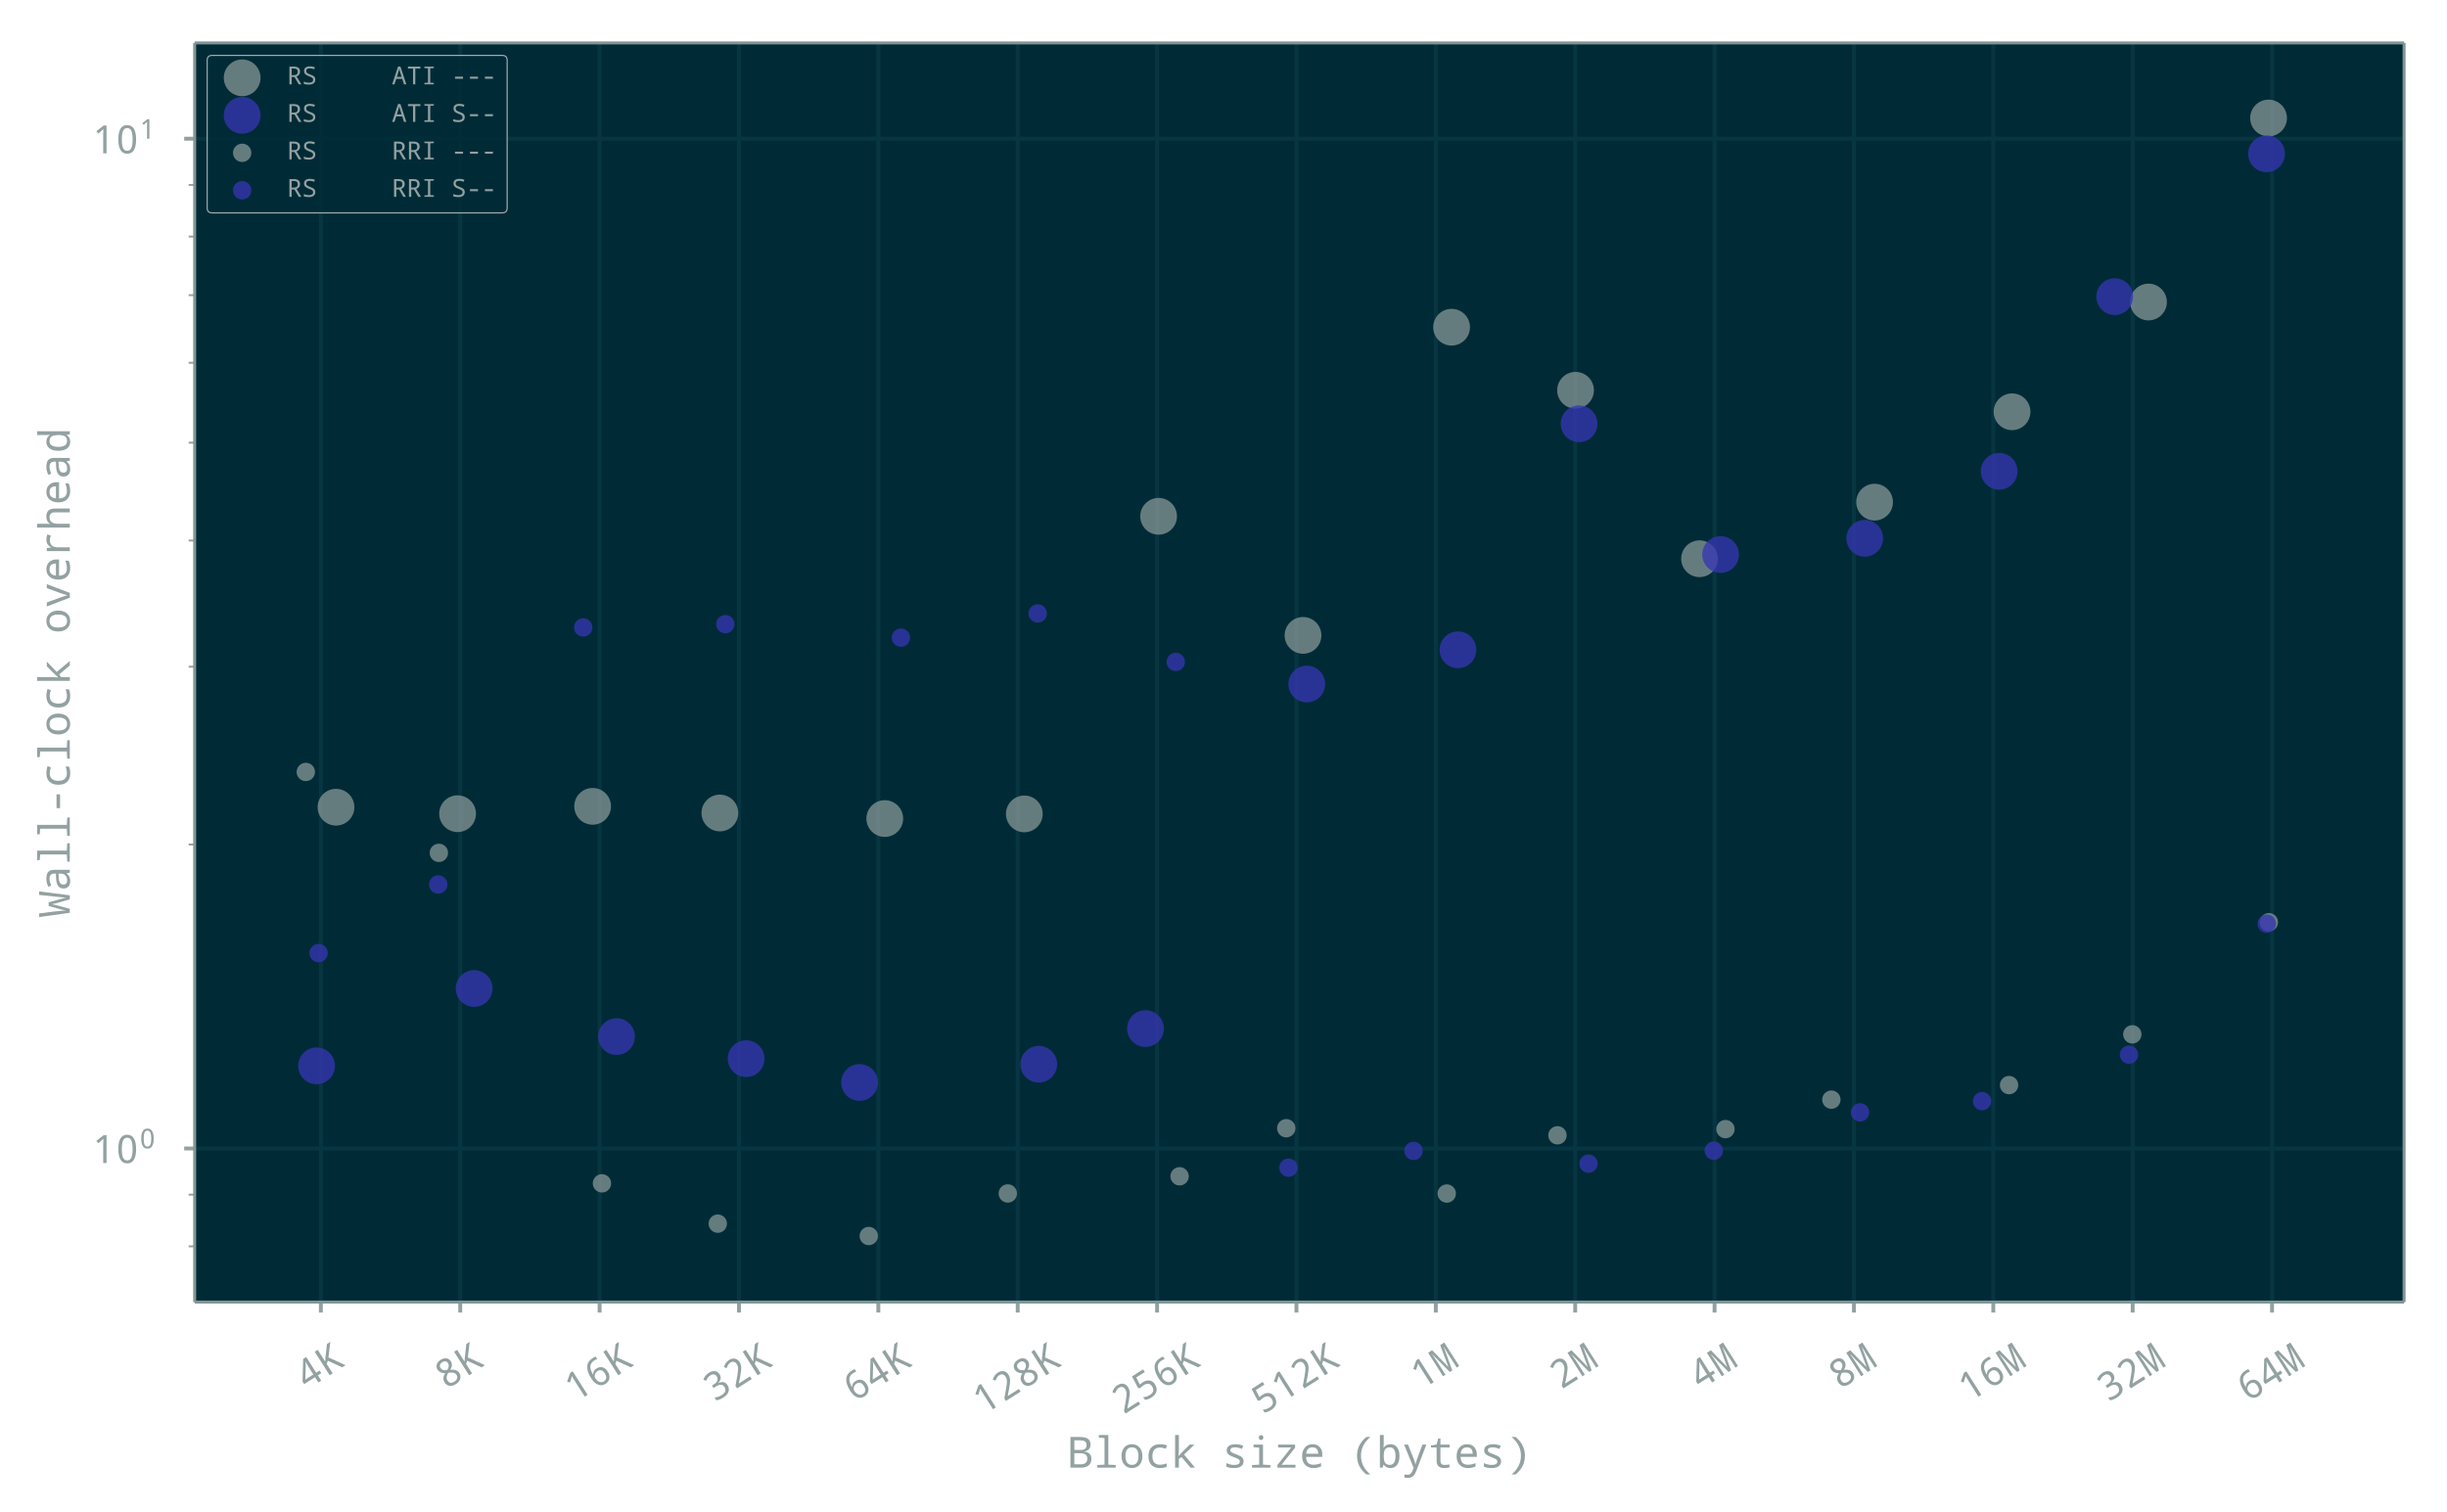 <?xml version="1.0" encoding="UTF-8"?>
<!DOCTYPE svg  PUBLIC '-//W3C//DTD SVG 1.1//EN'  'http://www.w3.org/Graphics/SVG/1.1/DTD/svg11.dtd'>
<!-- Created with matplotlib (http://matplotlib.org/) -->
<svg width="815.49pt" height="504pt" version="1.1" viewBox="0 0 815.49 504" xmlns="http://www.w3.org/2000/svg" xmlns:xlink="http://www.w3.org/1999/xlink">
 <defs>
  <style type="text/css">*{stroke-linecap:butt;stroke-linejoin:round;}</style>
 </defs>
 <g id="figure_1">
  <g id="patch_1">
   <path d="m0 504h815.49v-504h-815.49z" fill="none"/>
  </g>
  <g id="axes_1">
   <g id="patch_2">
    <path d="m64.875 433.99h736.31v-419.69h-736.31z" fill="#002b36"/>
   </g>
   <g id="matplotlib.axis_1">
    <g id="xtick_1">
     <g id="line2d_1">
      <path d="m106.93 433.99v-419.69" clip-path="url(#p6dab01a1e5)" fill="none" stroke="#073642" stroke-linecap="square" stroke-width="1.3"/>
     </g>
     <g id="line2d_2">
      <defs>
       <path id="m25cf265064" d="m0 0v3.5" stroke="#93a1a1" stroke-width="1.3"/>
      </defs>
      <use x="106.932" y="433.993" fill="#93a1a1" stroke="#93a1a1" stroke-width="1.3" xlink:href="#m25cf265064"/>
     </g>
     <g id="text_1"><!-- 4K -->
      <defs>
       <path id="NotoMono-34" d="m54.984 16.016h-10.406v-16.016h-8.594v16.016h-33v7.766l32.422 48h9.172v-47.656h10.406zm-19 8.109v17.375q0 8.594 0.641 21.094h-0.438q-1.766-4.969-4.406-8.781l-20.062-29.688z"/>
       <path id="NotoMono-4b" d="m58.5 0h-10.312l-21.969 34.078-6.828-5.562v-28.516h-9.094v71.391h9.094v-35.703l5.906 8.203 22.109 27.5h10.219l-25.453-31.109z"/>
      </defs>
      <g transform="translate(102.16 463.3) rotate(-32.461) scale(.13 -.13)" fill="#93a1a1">
       <use xlink:href="#NotoMono-34"/>
       <use x="60.01" xlink:href="#NotoMono-4b"/>
      </g>
     </g>
    </g>
    <g id="xtick_2">
     <g id="line2d_3">
      <path d="m153.38 433.99v-419.69" clip-path="url(#p6dab01a1e5)" fill="none" stroke="#073642" stroke-linecap="square" stroke-width="1.3"/>
     </g>
     <g id="line2d_4">
      <use x="153.379" y="433.993" fill="#93a1a1" stroke="#93a1a1" stroke-width="1.3" xlink:href="#m25cf265064"/>
     </g>
     <g id="text_2"><!-- 8K -->
      <defs>
       <path id="NotoMono-38" d="m37.312 37.797q15.078-7.812 15.078-19.188 0-8.844-6.156-14.219-6.141-5.375-16.25-5.375-10.547 0-16.453 5.047-5.906 5.062-5.906 14.156 0 12.547 13.766 19.188-11.484 7.125-11.484 18.016 0 7.859 5.688 12.469 5.703 4.625 14.391 4.625 8.984 0 14.547-4.641t5.562-12.547q0-11.234-12.781-17.531zm-7.234 3.609q11.328 5.031 11.328 13.578 0 4.922-3.078 7.516t-8.438 2.594q-5.188 0-8.234-2.594t-3.047-7.516q0-4.391 2.406-7.453 2.422-3.047 9.062-6.125zm-1.359-7.422q-12.406-5.906-12.406-15.875 0-11.719 13.469-11.719 6.641 0 10.281 3.203t3.641 8.906q0 4.406-3.078 7.797t-10.453 7z"/>
      </defs>
      <g transform="translate(148.61 463.3) rotate(-32.461) scale(.13 -.13)" fill="#93a1a1">
       <use xlink:href="#NotoMono-38"/>
       <use x="60.01" xlink:href="#NotoMono-4b"/>
      </g>
     </g>
    </g>
    <g id="xtick_3">
     <g id="line2d_5">
      <path d="m199.83 433.99v-419.69" clip-path="url(#p6dab01a1e5)" fill="none" stroke="#073642" stroke-linecap="square" stroke-width="1.3"/>
     </g>
     <g id="line2d_6">
      <use x="199.825" y="433.993" fill="#93a1a1" stroke="#93a1a1" stroke-width="1.3" xlink:href="#m25cf265064"/>
     </g>
     <g id="text_3"><!-- 16K -->
      <defs>
       <path id="NotoMono-31" d="m37.016 0h-8.594v44.578q0 5.953 0.391 17.625-1.906-2.094-5.906-5.516l-7.188-5.906-4.734 6 18.703 14.609h7.328z"/>
       <path id="NotoMono-36" d="m47.125 71.484v-7.562q-3.469 1.172-8.109 1.172-10.938 0-16.438-6.891-5.484-6.891-5.969-21.828h0.578q4.641 8.297 14.984 8.297 9.531 0 14.922-5.812 5.391-5.797 5.391-15.859 0-11.141-5.891-17.562-5.875-6.422-15.781-6.422-10.641 0-16.969 8.234t-6.328 23.266q0 41.891 31.203 41.891 5.078 0 8.406-0.922zm-3.234-48.484q0 7.078-3.344 10.891t-9.547 3.812q-6.188 0-10.391-3.969-4.203-3.953-4.203-9.031 0-7.422 3.953-12.812t10.359-5.391q6.203 0 9.688 4.297t3.484 12.203z"/>
      </defs>
      <g transform="translate(191.76 467.49) rotate(-32.461) scale(.13 -.13)" fill="#93a1a1">
       <use xlink:href="#NotoMono-31"/>
       <use x="60.01" xlink:href="#NotoMono-36"/>
       <use x="120.02" xlink:href="#NotoMono-4b"/>
      </g>
     </g>
    </g>
    <g id="xtick_4">
     <g id="line2d_7">
      <path d="m246.27 433.99v-419.69" clip-path="url(#p6dab01a1e5)" fill="none" stroke="#073642" stroke-linecap="square" stroke-width="1.3"/>
     </g>
     <g id="line2d_8">
      <use x="246.272" y="433.993" fill="#93a1a1" stroke="#93a1a1" stroke-width="1.3" xlink:href="#m25cf265064"/>
     </g>
     <g id="text_4"><!-- 32K -->
      <defs>
       <path id="NotoMono-33" d="m33.891 37.594v-0.281q17.625-2.297 17.625-17 0-9.906-6.75-15.609-6.734-5.688-19.469-5.688-11.812 0-18.906 3.859v8.312q8.984-4.688 18.703-4.688 17.297 0 17.297 14.109 0 12.594-18.609 12.594h-6.5v7.375h6.5q7.812 0 12.109 3.703 4.297 3.719 4.297 9.828 0 4.969-3.328 7.875-3.312 2.906-8.875 2.906-8.703 0-16.797-5.906l-4.5 6.109q9.141 7.312 21.297 7.312 10.047 0 15.688-4.828t5.641-12.891q0-6.734-4-11.281-4-4.531-11.422-5.812z"/>
       <path id="NotoMono-32" d="m52.203 0h-44.484v7.625l17.094 18.594q9.516 10.406 12.531 15.5 3.031 5.109 3.031 11.266 0 5.516-3.094 8.703-3.094 3.203-8.375 3.203-7.812 0-15.531-6.688l-4.969 5.812q9.375 8.391 20.594 8.391 9.484 0 14.953-5.172t5.469-13.906q0-5.812-2.891-11.922-2.875-6.109-14.203-18.312l-13.719-14.594v-0.391h33.594z"/>
      </defs>
      <g transform="translate(238.21 467.49) rotate(-32.461) scale(.13 -.13)" fill="#93a1a1">
       <use xlink:href="#NotoMono-33"/>
       <use x="60.01" xlink:href="#NotoMono-32"/>
       <use x="120.02" xlink:href="#NotoMono-4b"/>
      </g>
     </g>
    </g>
    <g id="xtick_5">
     <g id="line2d_9">
      <path d="m292.72 433.99v-419.69" clip-path="url(#p6dab01a1e5)" fill="none" stroke="#073642" stroke-linecap="square" stroke-width="1.3"/>
     </g>
     <g id="line2d_10">
      <use x="292.718" y="433.993" fill="#93a1a1" stroke="#93a1a1" stroke-width="1.3" xlink:href="#m25cf265064"/>
     </g>
     <g id="text_5"><!-- 64K -->
      <g transform="translate(284.66 467.49) rotate(-32.461) scale(.13 -.13)" fill="#93a1a1">
       <use xlink:href="#NotoMono-36"/>
       <use x="60.01" xlink:href="#NotoMono-34"/>
       <use x="120.02" xlink:href="#NotoMono-4b"/>
      </g>
     </g>
    </g>
    <g id="xtick_6">
     <g id="line2d_11">
      <path d="m339.16 433.99v-419.69" clip-path="url(#p6dab01a1e5)" fill="none" stroke="#073642" stroke-linecap="square" stroke-width="1.3"/>
     </g>
     <g id="line2d_12">
      <use x="339.164" y="433.993" fill="#93a1a1" stroke="#93a1a1" stroke-width="1.3" xlink:href="#m25cf265064"/>
     </g>
     <g id="text_6"><!-- 128K -->
      <g transform="translate(327.81 471.68) rotate(-32.461) scale(.13 -.13)" fill="#93a1a1">
       <use xlink:href="#NotoMono-31"/>
       <use x="60.01" xlink:href="#NotoMono-32"/>
       <use x="120.02" xlink:href="#NotoMono-38"/>
       <use x="180.029" xlink:href="#NotoMono-4b"/>
      </g>
     </g>
    </g>
    <g id="xtick_7">
     <g id="line2d_13">
      <path d="m385.61 433.99v-419.69" clip-path="url(#p6dab01a1e5)" fill="none" stroke="#073642" stroke-linecap="square" stroke-width="1.3"/>
     </g>
     <g id="line2d_14">
      <use x="385.611" y="433.993" fill="#93a1a1" stroke="#93a1a1" stroke-width="1.3" xlink:href="#m25cf265064"/>
     </g>
     <g id="text_7"><!-- 256K -->
      <defs>
       <path id="NotoMono-35" d="m8.406 2.875v8.406q7.031-4.688 17.578-4.688 16.406 0 16.406 15.328 0 14.359-16.797 14.359-4.359 0-11.281-1.266l-4.406 2.781 2.688 33.594h33.703v-8.109h-25.984l-1.906-20.453q5.234 0.969 10.203 0.969 10.266 0 16.578-5.594 6.328-5.578 6.328-15.297 0-11.438-6.75-17.672-6.734-6.219-18.984-6.219-10.938 0-17.375 3.859z"/>
      </defs>
      <g transform="translate(374.26 471.68) rotate(-32.461) scale(.13 -.13)" fill="#93a1a1">
       <use xlink:href="#NotoMono-32"/>
       <use x="60.01" xlink:href="#NotoMono-35"/>
       <use x="120.02" xlink:href="#NotoMono-36"/>
       <use x="180.029" xlink:href="#NotoMono-4b"/>
      </g>
     </g>
    </g>
    <g id="xtick_8">
     <g id="line2d_15">
      <path d="m432.06 433.99v-419.69" clip-path="url(#p6dab01a1e5)" fill="none" stroke="#073642" stroke-linecap="square" stroke-width="1.3"/>
     </g>
     <g id="line2d_16">
      <use x="432.057" y="433.993" fill="#93a1a1" stroke="#93a1a1" stroke-width="1.3" xlink:href="#m25cf265064"/>
     </g>
     <g id="text_8"><!-- 512K -->
      <g transform="translate(420.7 471.68) rotate(-32.461) scale(.13 -.13)" fill="#93a1a1">
       <use xlink:href="#NotoMono-35"/>
       <use x="60.01" xlink:href="#NotoMono-31"/>
       <use x="120.02" xlink:href="#NotoMono-32"/>
       <use x="180.029" xlink:href="#NotoMono-4b"/>
      </g>
     </g>
    </g>
    <g id="xtick_9">
     <g id="line2d_17">
      <path d="m478.5 433.99v-419.69" clip-path="url(#p6dab01a1e5)" fill="none" stroke="#073642" stroke-linecap="square" stroke-width="1.3"/>
     </g>
     <g id="line2d_18">
      <use x="478.504" y="433.993" fill="#93a1a1" stroke="#93a1a1" stroke-width="1.3" xlink:href="#m25cf265064"/>
     </g>
     <g id="text_9"><!-- 1M -->
      <defs>
       <path id="NotoMono-4d" d="m25.984 0-13.578 62.5h-0.391q0.875-12.984 0.875-19.828v-42.672h-7.375v71.391h12.062l12.109-58.203h0.297l12.203 58.203h12.312v-71.391h-7.484v43.312q0 4.984 0.688 19.094h-0.391l-13.812-62.406z"/>
      </defs>
      <g transform="translate(473.73 463.3) rotate(-32.461) scale(.13 -.13)" fill="#93a1a1">
       <use xlink:href="#NotoMono-31"/>
       <use x="60.01" xlink:href="#NotoMono-4d"/>
      </g>
     </g>
    </g>
    <g id="xtick_10">
     <g id="line2d_19">
      <path d="m524.95 433.99v-419.69" clip-path="url(#p6dab01a1e5)" fill="none" stroke="#073642" stroke-linecap="square" stroke-width="1.3"/>
     </g>
     <g id="line2d_20">
      <use x="524.95" y="433.993" fill="#93a1a1" stroke="#93a1a1" stroke-width="1.3" xlink:href="#m25cf265064"/>
     </g>
     <g id="text_10"><!-- 2M -->
      <g transform="translate(520.18 463.3) rotate(-32.461) scale(.13 -.13)" fill="#93a1a1">
       <use xlink:href="#NotoMono-32"/>
       <use x="60.01" xlink:href="#NotoMono-4d"/>
      </g>
     </g>
    </g>
    <g id="xtick_11">
     <g id="line2d_21">
      <path d="m571.4 433.99v-419.69" clip-path="url(#p6dab01a1e5)" fill="none" stroke="#073642" stroke-linecap="square" stroke-width="1.3"/>
     </g>
     <g id="line2d_22">
      <use x="571.397" y="433.993" fill="#93a1a1" stroke="#93a1a1" stroke-width="1.3" xlink:href="#m25cf265064"/>
     </g>
     <g id="text_11"><!-- 4M -->
      <g transform="translate(566.63 463.3) rotate(-32.461) scale(.13 -.13)" fill="#93a1a1">
       <use xlink:href="#NotoMono-34"/>
       <use x="60.01" xlink:href="#NotoMono-4d"/>
      </g>
     </g>
    </g>
    <g id="xtick_12">
     <g id="line2d_23">
      <path d="m617.84 433.99v-419.69" clip-path="url(#p6dab01a1e5)" fill="none" stroke="#073642" stroke-linecap="square" stroke-width="1.3"/>
     </g>
     <g id="line2d_24">
      <use x="617.843" y="433.993" fill="#93a1a1" stroke="#93a1a1" stroke-width="1.3" xlink:href="#m25cf265064"/>
     </g>
     <g id="text_12"><!-- 8M -->
      <g transform="translate(613.07 463.3) rotate(-32.461) scale(.13 -.13)" fill="#93a1a1">
       <use xlink:href="#NotoMono-38"/>
       <use x="60.01" xlink:href="#NotoMono-4d"/>
      </g>
     </g>
    </g>
    <g id="xtick_13">
     <g id="line2d_25">
      <path d="m664.29 433.99v-419.69" clip-path="url(#p6dab01a1e5)" fill="none" stroke="#073642" stroke-linecap="square" stroke-width="1.3"/>
     </g>
     <g id="line2d_26">
      <use x="664.289" y="433.993" fill="#93a1a1" stroke="#93a1a1" stroke-width="1.3" xlink:href="#m25cf265064"/>
     </g>
     <g id="text_13"><!-- 16M -->
      <g transform="translate(656.23 467.49) rotate(-32.461) scale(.13 -.13)" fill="#93a1a1">
       <use xlink:href="#NotoMono-31"/>
       <use x="60.01" xlink:href="#NotoMono-36"/>
       <use x="120.02" xlink:href="#NotoMono-4d"/>
      </g>
     </g>
    </g>
    <g id="xtick_14">
     <g id="line2d_27">
      <path d="m710.74 433.99v-419.69" clip-path="url(#p6dab01a1e5)" fill="none" stroke="#073642" stroke-linecap="square" stroke-width="1.3"/>
     </g>
     <g id="line2d_28">
      <use x="710.736" y="433.993" fill="#93a1a1" stroke="#93a1a1" stroke-width="1.3" xlink:href="#m25cf265064"/>
     </g>
     <g id="text_14"><!-- 32M -->
      <g transform="translate(702.67 467.49) rotate(-32.461) scale(.13 -.13)" fill="#93a1a1">
       <use xlink:href="#NotoMono-33"/>
       <use x="60.01" xlink:href="#NotoMono-32"/>
       <use x="120.02" xlink:href="#NotoMono-4d"/>
      </g>
     </g>
    </g>
    <g id="xtick_15">
     <g id="line2d_29">
      <path d="m757.18 433.99v-419.69" clip-path="url(#p6dab01a1e5)" fill="none" stroke="#073642" stroke-linecap="square" stroke-width="1.3"/>
     </g>
     <g id="line2d_30">
      <use x="757.182" y="433.993" fill="#93a1a1" stroke="#93a1a1" stroke-width="1.3" xlink:href="#m25cf265064"/>
     </g>
     <g id="text_15"><!-- 64M -->
      <g transform="translate(749.12 467.49) rotate(-32.461) scale(.13 -.13)" fill="#93a1a1">
       <use xlink:href="#NotoMono-36"/>
       <use x="60.01" xlink:href="#NotoMono-34"/>
       <use x="120.02" xlink:href="#NotoMono-4d"/>
      </g>
     </g>
    </g>
    <g id="text_16"><!-- Block size (bytes) -->
     <defs>
      <path id="NotoMono-42" d="m6.594 71.391h21.484q13.375 0 19.406-4.281 6.031-4.266 6.031-13.781 0-6.25-3.844-10.406-3.828-4.156-10.359-5.031v-0.484q16.203-2.641 16.203-16.703 0-9.672-6.234-15.188-6.219-5.516-16.953-5.516h-25.734zm9.125-30.281h13.875q7.609 0 11.094 2.688 3.5 2.688 3.5 8.891 0 5.859-3.734 8.391-3.734 2.547-11.844 2.547h-12.891zm0-7.609v-25.781h15q15.188 0 15.188 13.375 0 12.406-15.828 12.406z"/>
      <path id="NotoMono-6c" d="m25.984 69-13.094 1.016v5.969h22.016v-69l17.188-0.984v-6h-42.906v6l16.797 0.984z"/>
      <path id="NotoMono-6f" d="m29.781-0.984q-10.547 0-17.359 7.594t-6.812 20.297q0 12.844 6.609 20.266 6.625 7.422 17.859 7.422 10.641 0 17.422-7.578 6.797-7.562 6.797-20.109 0-12.938-6.688-20.422-6.688-7.469-17.828-7.469zm0.203 7.375q15.141 0 15.141 20.516 0 20.312-15.234 20.312-15.094 0-15.094-20.312 0-20.516 15.188-20.516z"/>
      <path id="NotoMono-63" d="m51.812 51.703-3.031-7.703q-7.328 2.781-13.094 2.781-18.109 0-18.109-20.172 0-19.828 17.625-19.828 7.672 0 15.672 3.031v-7.812q-6.531-2.984-16.062-2.984-12.547 0-19.484 7.109-6.922 7.109-6.922 20.391 0 13.719 7.078 20.891 7.078 7.188 19.922 7.188 8.688 0 16.406-2.891z"/>
      <path id="NotoMono-6b" d="m18.703 27 6.594 7.422 19.281 19.188h10.844l-24.125-23.188 25.484-30.422h-10.391l-20.797 24.609-6.312-4v-20.609h-8.781v75.984h8.781v-34.875l-0.781-14.109z"/>
      <path id="NotoMono-73" d="m9.906 2.391v8.109q9.438-4.203 18.078-4.203 13.422 0 13.422 7.906 0 2.797-2.391 4.844t-11.031 5.172q-11.375 4.25-14.344 7.781-2.953 3.547-2.953 8.375 0 6.641 5.438 10.422 5.453 3.797 15.078 3.797 9.672 0 18.016-3.609l-2.922-7.281q-8.891 3.516-15.578 3.516-11.531 0-11.531-6.5 0-2.969 2.469-4.75t11.359-4.969q10.297-3.75 13.688-7.391t3.391-8.906q0-7.328-5.719-11.516-5.703-4.172-16.156-4.172-12.109 0-18.312 3.375z"/>
      <path id="NotoMono-69" d="m30.906 75.688q5.172 0 5.172-5.562 0-2.844-1.531-4.234t-3.641-1.391q-5.219 0-5.219 5.625 0 5.562 5.219 5.562zm-4.484-29.109-13.141 1.031v6h22.016v-46.625l17.188-0.984v-6h-42.859v6l16.797 0.984z"/>
      <path id="NotoMono-7a" d="m50.984 0h-42.094v6.109l32.219 40.812h-30.609v6.688h39.594v-7.125l-31.594-39.797h32.484z"/>
      <path id="NotoMono-65" d="m53.516 25.094h-37.797q0.391-18.312 16.797-18.312 9.531 0 18.078 3.719v-7.812q-8.109-3.672-17.781-3.672-11.969 0-19.141 7.297-7.172 7.312-7.172 20.109 0 12.984 6.609 20.578 6.625 7.594 17.703 7.594 10.344 0 16.516-6.547 6.188-6.547 6.188-17.438zm-37.594 7.234h27.969q0 14.891-13.281 14.891-13.422 0-14.688-14.891z"/>
      <path id="NotoMono-28" d="m36.078 71.391h9.438q-21.938-18.359-21.938-43.609 0-25.438 21.828-43.609h-9.328q-21.672 17.25-21.672 43.516 0 25.969 21.672 43.703z"/>
      <path id="NotoMono-62" d="m16.609 6.781h-0.594l-1.812-6.781h-6.484v75.984h8.891v-18.359q0-3.969-0.391-11.047h0.391q5.219 8.016 15.719 8.016 9.812 0 15.406-7.312 5.594-7.297 5.594-20.375 0-13.188-5.625-20.547-5.609-7.344-15.375-7.344-10.109 0-15.719 7.766zm0 20.125q0-11.078 3.391-15.797t10.812-4.719q13.281 0 13.281 20.609 0 20.219-13.375 20.219-7.578 0-10.844-4.594t-3.266-15.719z"/>
      <path id="NotoMono-79" d="m4 53.609h9.188l12.797-31.922q4-10.016 4.344-14.172h0.281q1.125 5.469 4.406 14.266l11.672 31.828h9.219l-23.188-60.594q-3.281-8.5-7.625-12.766-4.344-4.281-12-4.281-4.203 0-8.203 0.844v7.078q3.016-0.594 6.641-0.594 4.688 0 7.297 2t4.656 6.891l2.828 7.328z"/>
      <path id="NotoMono-74" d="m49.812 7.328v-6.734q-6.359-1.578-12.312-1.578-17.672 0-17.672 16.812v31.094h-13.047v4.594l13.047 2.391 3.75 14.016h5.141v-14.312h21.375v-6.688h-21.375v-31.094q0-9.531 9.375-9.531 4.531 0 11.719 1.031z"/>
      <path id="NotoMono-29" d="m23.875-15.828h-9.281q21.781 18.125 21.781 43.609 0 25.297-21.875 43.609h9.375q21.734-17.625 21.734-43.703 0-26.375-21.734-43.516z"/>
     </defs>
     <g transform="translate(355.79 489.18) scale(.143 -.143)" fill="#93a1a1">
      <use xlink:href="#NotoMono-42"/>
      <use x="60.01" xlink:href="#NotoMono-6c"/>
      <use x="120.02" xlink:href="#NotoMono-6f"/>
      <use x="180.029" xlink:href="#NotoMono-63"/>
      <use x="240.039" xlink:href="#NotoMono-6b"/>
      <use x="300.049" xlink:href="#NotoMono-20"/>
      <use x="360.059" xlink:href="#NotoMono-73"/>
      <use x="420.068" xlink:href="#NotoMono-69"/>
      <use x="480.078" xlink:href="#NotoMono-7a"/>
      <use x="540.088" xlink:href="#NotoMono-65"/>
      <use x="600.098" xlink:href="#NotoMono-20"/>
      <use x="660.107" xlink:href="#NotoMono-28"/>
      <use x="720.117" xlink:href="#NotoMono-62"/>
      <use x="780.127" xlink:href="#NotoMono-79"/>
      <use x="840.137" xlink:href="#NotoMono-74"/>
      <use x="900.146" xlink:href="#NotoMono-65"/>
      <use x="960.156" xlink:href="#NotoMono-73"/>
      <use x="1020.166" xlink:href="#NotoMono-29"/>
     </g>
    </g>
   </g>
   <g id="matplotlib.axis_2">
    <g id="ytick_1">
     <g id="line2d_31">
      <path d="m64.875 382.8h736.31" clip-path="url(#p6dab01a1e5)" fill="none" stroke="#073642" stroke-linecap="square" stroke-width="1.3"/>
     </g>
     <g id="line2d_32">
      <defs>
       <path id="m604a2532c0" d="m0 0h-3.5" stroke="#93a1a1" stroke-width="1.3"/>
      </defs>
      <use x="64.875" y="382.804" fill="#93a1a1" stroke="#93a1a1" stroke-width="1.3" xlink:href="#m604a2532c0"/>
     </g>
     <g id="text_17"><!-- $\mathdefault{10^{0}}$ -->
      <defs>
       <path id="NotoMono-30" d="m29.891-0.984q-11.188 0-16.953 9.453t-5.766 27.328q0 36.719 22.719 36.719 11.328 0 17.109-9.453t5.781-27.266q0-36.781-22.891-36.781zm0 7.578q7.172 0 10.531 6.859 3.375 6.859 3.375 22.344 0 15.375-3.375 22.234-3.359 6.859-10.531 6.859-7.094 0-10.391-6.812-3.281-6.812-3.281-22.281 0-15.531 3.281-22.375 3.297-6.828 10.391-6.828z"/>
      </defs>
      <g transform="translate(30.695 387.74) scale(.13 -.13)" fill="#93a1a1">
       <use transform="translate(0 .713)" xlink:href="#NotoMono-31"/>
       <use transform="translate(60.01 .713)" xlink:href="#NotoMono-30"/>
       <use transform="translate(120.96 38.239) scale(.7)" xlink:href="#NotoMono-30"/>
      </g>
     </g>
    </g>
    <g id="ytick_2">
     <g id="line2d_33">
      <path d="m64.875 46.24h736.31" clip-path="url(#p6dab01a1e5)" fill="none" stroke="#073642" stroke-linecap="square" stroke-width="1.3"/>
     </g>
     <g id="line2d_34">
      <use x="64.875" y="46.24" fill="#93a1a1" stroke="#93a1a1" stroke-width="1.3" xlink:href="#m604a2532c0"/>
     </g>
     <g id="text_18"><!-- $\mathdefault{10^{1}}$ -->
      <g transform="translate(30.695 51.179) scale(.13 -.13)" fill="#93a1a1">
       <use transform="translate(0 .5)" xlink:href="#NotoMono-31"/>
       <use transform="translate(60.01 .5)" xlink:href="#NotoMono-30"/>
       <use transform="translate(120.96 38.027) scale(.7)" xlink:href="#NotoMono-31"/>
      </g>
     </g>
    </g>
    <g id="ytick_3">
     <g id="line2d_35">
      <defs>
       <path id="m9d83cb39bb" d="m0 0h-2" stroke="#93a1a1" stroke-width=".65"/>
      </defs>
      <use x="64.875" y="415.421" fill="#93a1a1" stroke="#93a1a1" stroke-width=".65" xlink:href="#m9d83cb39bb"/>
     </g>
    </g>
    <g id="ytick_4">
     <g id="line2d_36">
      <use x="64.875" y="398.205" fill="#93a1a1" stroke="#93a1a1" stroke-width=".65" xlink:href="#m9d83cb39bb"/>
     </g>
    </g>
    <g id="ytick_5">
     <g id="line2d_37">
      <use x="64.875" y="281.488" fill="#93a1a1" stroke="#93a1a1" stroke-width=".65" xlink:href="#m9d83cb39bb"/>
     </g>
    </g>
    <g id="ytick_6">
     <g id="line2d_38">
      <use x="64.875" y="222.222" fill="#93a1a1" stroke="#93a1a1" stroke-width=".65" xlink:href="#m9d83cb39bb"/>
     </g>
    </g>
    <g id="ytick_7">
     <g id="line2d_39">
      <use x="64.875" y="180.172" fill="#93a1a1" stroke="#93a1a1" stroke-width=".65" xlink:href="#m9d83cb39bb"/>
     </g>
    </g>
    <g id="ytick_8">
     <g id="line2d_40">
      <use x="64.875" y="147.556" fill="#93a1a1" stroke="#93a1a1" stroke-width=".65" xlink:href="#m9d83cb39bb"/>
     </g>
    </g>
    <g id="ytick_9">
     <g id="line2d_41">
      <use x="64.875" y="120.906" fill="#93a1a1" stroke="#93a1a1" stroke-width=".65" xlink:href="#m9d83cb39bb"/>
     </g>
    </g>
    <g id="ytick_10">
     <g id="line2d_42">
      <use x="64.875" y="98.374" fill="#93a1a1" stroke="#93a1a1" stroke-width=".65" xlink:href="#m9d83cb39bb"/>
     </g>
    </g>
    <g id="ytick_11">
     <g id="line2d_43">
      <use x="64.875" y="78.856" fill="#93a1a1" stroke="#93a1a1" stroke-width=".65" xlink:href="#m9d83cb39bb"/>
     </g>
    </g>
    <g id="ytick_12">
     <g id="line2d_44">
      <use x="64.875" y="61.64" fill="#93a1a1" stroke="#93a1a1" stroke-width=".65" xlink:href="#m9d83cb39bb"/>
     </g>
    </g>
    <g id="text_19"><!-- Wall-clock overhead -->
     <defs>
      <path id="NotoMono-57" d="m25.781 49.219h8.641l7.078-25.438q2.984-10.688 3.516-14.984 0.109 2.578 3.172 30.219l3.422 32.375h8.297l-9.125-71.391h-9.281l-8.203 28.328q-1.953 6.734-3.219 13.766-1.562-8.453-3.172-13.875l-7.625-28.219h-9.266l-9.922 71.391h8.312l4.297-32.375q1.109-8.594 1.938-18.469 0.844-9.859 0.844-11.75 1.172 7.359 3.406 15.234z"/>
      <path id="NotoMono-61" d="m43.703 0-1.812 7.422h-0.391q-3.75-4.734-7.719-6.578-3.953-1.828-10.203-1.828-7.953 0-12.469 4.203t-4.516 11.766q0 16.219 24.906 17l9.906 0.344v3.359q0 11.531-11.906 11.531-7.188 0-16.016-4l-3.078 6.688q9.562 4.688 18.703 4.688 11.078 0 16.031-4.25t4.953-13.625v-36.719zm-2.391 26.219-7.906-0.344q-9.578-0.391-13.578-3t-4-7.984q0-8.688 9.766-8.688 7.172 0 11.438 3.969 4.281 3.984 4.281 11.219z"/>
      <path id="NotoMono-2d" d="m13.922 22.703v8.203h32.172v-8.203z"/>
      <path id="NotoMono-76" d="m24.312 0-20.312 53.609h9.188l11.719-31.828q4.141-11.281 4.875-15.875h0.297q0.344 2.156 4.938 15.875l11.672 31.828h9.219l-20.312-53.609z"/>
      <path id="NotoMono-72" d="m51.703 52.391-2.391-8.109q-6 2.203-10.938 2.203-7.953 0-12.281-4.516-4.312-4.516-4.312-13.062v-28.906h-8.891v53.609h7.234l1.062-9.812h0.391q3.719 5.812 7.969 8.297 4.25 2.5 10.438 2.5 5.766 0 11.719-2.203z"/>
      <path id="NotoMono-68" d="m43.312 0v34.516q0 12.703-11.625 12.703-14.984 0-14.984-19.438v-27.781h-8.891v75.984h8.891v-22.562l-0.391-7.031h0.484q5.031 8.203 16.406 8.203 19 0 19-19.578v-35.016z"/>
      <path id="NotoMono-64" d="m43.797 7.172h-0.391q-5.516-8.156-15.719-8.156-9.812 0-15.406 7.297-5.594 7.312-5.594 20.391 0 13.188 5.609 20.531 5.625 7.359 15.391 7.359 10.062 0 15.719-7.812h0.594q-0.594 6.297-0.594 7.906v21.297h8.891v-75.984h-7.172zm-0.391 17.531v2q0 11.094-3.391 15.797-3.391 4.719-10.812 4.719-13.281 0-13.281-20.609 0-20.219 13.375-20.219 7.422 0 10.672 4.328t3.438 13.984z"/>
     </defs>
     <g transform="translate(23.259 305.68) rotate(-90) scale(.143 -.143)" fill="#93a1a1">
      <use xlink:href="#NotoMono-57"/>
      <use x="60.01" xlink:href="#NotoMono-61"/>
      <use x="120.02" xlink:href="#NotoMono-6c"/>
      <use x="180.029" xlink:href="#NotoMono-6c"/>
      <use x="240.039" xlink:href="#NotoMono-2d"/>
      <use x="300.049" xlink:href="#NotoMono-63"/>
      <use x="360.059" xlink:href="#NotoMono-6c"/>
      <use x="420.068" xlink:href="#NotoMono-6f"/>
      <use x="480.078" xlink:href="#NotoMono-63"/>
      <use x="540.088" xlink:href="#NotoMono-6b"/>
      <use x="600.098" xlink:href="#NotoMono-20"/>
      <use x="660.107" xlink:href="#NotoMono-6f"/>
      <use x="720.117" xlink:href="#NotoMono-76"/>
      <use x="780.127" xlink:href="#NotoMono-65"/>
      <use x="840.137" xlink:href="#NotoMono-72"/>
      <use x="900.146" xlink:href="#NotoMono-68"/>
      <use x="960.156" xlink:href="#NotoMono-65"/>
      <use x="1020.166" xlink:href="#NotoMono-61"/>
      <use x="1080.176" xlink:href="#NotoMono-64"/>
     </g>
    </g>
   </g>
   <g id="PathCollection_1">
    <defs>
     <path id="C0_0_e6a80efaf5" d="m0 6.124c1.624 0 3.182-0.645 4.33-1.794s1.794-2.706 1.794-4.33-0.645-3.182-1.794-4.33-2.706-1.794-4.33-1.794-3.182 0.645-4.33 1.794-1.794 2.706-1.794 4.33 0.645 3.182 1.794 4.33 2.706 1.794 4.33 1.794z"/>
    </defs>
    <g clip-path="url(#p6dab01a1e5)">
     <use x="111.976" y="269.053" fill="#839496" fill-opacity=".77" xlink:href="#C0_0_e6a80efaf5"/>
    </g>
    <g clip-path="url(#p6dab01a1e5)">
     <use x="152.495" y="271.22" fill="#839496" fill-opacity=".77" xlink:href="#C0_0_e6a80efaf5"/>
    </g>
    <g clip-path="url(#p6dab01a1e5)">
     <use x="197.503" y="268.765" fill="#839496" fill-opacity=".77" xlink:href="#C0_0_e6a80efaf5"/>
    </g>
    <g clip-path="url(#p6dab01a1e5)">
     <use x="239.908" y="270.985" fill="#839496" fill-opacity=".77" xlink:href="#C0_0_e6a80efaf5"/>
    </g>
    <g clip-path="url(#p6dab01a1e5)">
     <use x="294.86" y="272.837" fill="#839496" fill-opacity=".77" xlink:href="#C0_0_e6a80efaf5"/>
    </g>
    <g clip-path="url(#p6dab01a1e5)">
     <use x="341.363" y="271.288" fill="#839496" fill-opacity=".77" xlink:href="#C0_0_e6a80efaf5"/>
    </g>
    <g clip-path="url(#p6dab01a1e5)">
     <use x="386.118" y="172.088" fill="#839496" fill-opacity=".77" xlink:href="#C0_0_e6a80efaf5"/>
    </g>
    <g clip-path="url(#p6dab01a1e5)">
     <use x="434.243" y="211.784" fill="#839496" fill-opacity=".77" xlink:href="#C0_0_e6a80efaf5"/>
    </g>
    <g clip-path="url(#p6dab01a1e5)">
     <use x="483.759" y="109.06" fill="#839496" fill-opacity=".77" xlink:href="#C0_0_e6a80efaf5"/>
    </g>
    <g clip-path="url(#p6dab01a1e5)">
     <use x="525.067" y="130.086" fill="#839496" fill-opacity=".77" xlink:href="#C0_0_e6a80efaf5"/>
    </g>
    <g clip-path="url(#p6dab01a1e5)">
     <use x="566.394" y="186.232" fill="#839496" fill-opacity=".77" xlink:href="#C0_0_e6a80efaf5"/>
    </g>
    <g clip-path="url(#p6dab01a1e5)">
     <use x="624.728" y="167.372" fill="#839496" fill-opacity=".77" xlink:href="#C0_0_e6a80efaf5"/>
    </g>
    <g clip-path="url(#p6dab01a1e5)">
     <use x="670.539" y="137.253" fill="#839496" fill-opacity=".77" xlink:href="#C0_0_e6a80efaf5"/>
    </g>
    <g clip-path="url(#p6dab01a1e5)">
     <use x="716.009" y="100.67" fill="#839496" fill-opacity=".77" xlink:href="#C0_0_e6a80efaf5"/>
    </g>
    <g clip-path="url(#p6dab01a1e5)">
     <use x="756.019" y="39.335" fill="#839496" fill-opacity=".77" xlink:href="#C0_0_e6a80efaf5"/>
    </g>
   </g>
   <g id="PathCollection_2">
    <defs>
     <path id="C1_0_f3927ccd5c" d="m0 6.124c1.624 0 3.182-0.645 4.33-1.794s1.794-2.706 1.794-4.33-0.645-3.182-1.794-4.33-2.706-1.794-4.33-1.794-3.182 0.645-4.33 1.794-1.794 2.706-1.794 4.33 0.645 3.182 1.794 4.33 2.706 1.794 4.33 1.794z"/>
    </defs>
    <g clip-path="url(#p6dab01a1e5)">
     <use x="105.495" y="355.261" fill="#3636b2" fill-opacity=".77" xlink:href="#C1_0_f3927ccd5c"/>
    </g>
    <g clip-path="url(#p6dab01a1e5)">
     <use x="158.007" y="329.476" fill="#3636b2" fill-opacity=".77" xlink:href="#C1_0_f3927ccd5c"/>
    </g>
    <g clip-path="url(#p6dab01a1e5)">
     <use x="205.469" y="345.509" fill="#3636b2" fill-opacity=".77" xlink:href="#C1_0_f3927ccd5c"/>
    </g>
    <g clip-path="url(#p6dab01a1e5)">
     <use x="248.659" y="352.871" fill="#3636b2" fill-opacity=".77" xlink:href="#C1_0_f3927ccd5c"/>
    </g>
    <g clip-path="url(#p6dab01a1e5)">
     <use x="286.458" y="360.805" fill="#3636b2" fill-opacity=".77" xlink:href="#C1_0_f3927ccd5c"/>
    </g>
    <g clip-path="url(#p6dab01a1e5)">
     <use x="346.176" y="354.724" fill="#3636b2" fill-opacity=".77" xlink:href="#C1_0_f3927ccd5c"/>
    </g>
    <g clip-path="url(#p6dab01a1e5)">
     <use x="381.742" y="342.834" fill="#3636b2" fill-opacity=".77" xlink:href="#C1_0_f3927ccd5c"/>
    </g>
    <g clip-path="url(#p6dab01a1e5)">
     <use x="435.494" y="228.001" fill="#3636b2" fill-opacity=".77" xlink:href="#C1_0_f3927ccd5c"/>
    </g>
    <g clip-path="url(#p6dab01a1e5)">
     <use x="485.876" y="216.588" fill="#3636b2" fill-opacity=".77" xlink:href="#C1_0_f3927ccd5c"/>
    </g>
    <g clip-path="url(#p6dab01a1e5)">
     <use x="526.243" y="141.259" fill="#3636b2" fill-opacity=".77" xlink:href="#C1_0_f3927ccd5c"/>
    </g>
    <g clip-path="url(#p6dab01a1e5)">
     <use x="573.41" y="184.829" fill="#3636b2" fill-opacity=".77" xlink:href="#C1_0_f3927ccd5c"/>
    </g>
    <g clip-path="url(#p6dab01a1e5)">
     <use x="621.443" y="179.417" fill="#3636b2" fill-opacity=".77" xlink:href="#C1_0_f3927ccd5c"/>
    </g>
    <g clip-path="url(#p6dab01a1e5)">
     <use x="666.241" y="157.091" fill="#3636b2" fill-opacity=".77" xlink:href="#C1_0_f3927ccd5c"/>
    </g>
    <g clip-path="url(#p6dab01a1e5)">
     <use x="704.746" y="98.876" fill="#3636b2" fill-opacity=".77" xlink:href="#C1_0_f3927ccd5c"/>
    </g>
    <g clip-path="url(#p6dab01a1e5)">
     <use x="755.361" y="51.253" fill="#3636b2" fill-opacity=".77" xlink:href="#C1_0_f3927ccd5c"/>
    </g>
   </g>
   <g id="PathCollection_3">
    <defs>
     <path id="C2_0_bdb9513e47" d="m0 3.062c0.812 0 1.591-0.323 2.165-0.897 0.574-0.574 0.897-1.353 0.897-2.165s-0.323-1.591-0.897-2.165c-0.574-0.574-1.353-0.897-2.165-0.897s-1.591 0.323-2.165 0.897c-0.574 0.574-0.897 1.353-0.897 2.165s0.323 1.591 0.897 2.165c0.574 0.574 1.353 0.897 2.165 0.897z"/>
    </defs>
    <g clip-path="url(#p6dab01a1e5)">
     <use x="101.911" y="257.3" fill="#839496" fill-opacity=".77" xlink:href="#C2_0_bdb9513e47"/>
    </g>
    <g clip-path="url(#p6dab01a1e5)">
     <use x="146.258" y="284.27" fill="#839496" fill-opacity=".77" xlink:href="#C2_0_bdb9513e47"/>
    </g>
    <g clip-path="url(#p6dab01a1e5)">
     <use x="200.609" y="394.424" fill="#839496" fill-opacity=".77" xlink:href="#C2_0_bdb9513e47"/>
    </g>
    <g clip-path="url(#p6dab01a1e5)">
     <use x="239.206" y="407.862" fill="#839496" fill-opacity=".77" xlink:href="#C2_0_bdb9513e47"/>
    </g>
    <g clip-path="url(#p6dab01a1e5)">
     <use x="289.528" y="411.979" fill="#839496" fill-opacity=".77" xlink:href="#C2_0_bdb9513e47"/>
    </g>
    <g clip-path="url(#p6dab01a1e5)">
     <use x="335.86" y="397.799" fill="#839496" fill-opacity=".77" xlink:href="#C2_0_bdb9513e47"/>
    </g>
    <g clip-path="url(#p6dab01a1e5)">
     <use x="393.11" y="392.079" fill="#839496" fill-opacity=".77" xlink:href="#C2_0_bdb9513e47"/>
    </g>
    <g clip-path="url(#p6dab01a1e5)">
     <use x="428.662" y="376.052" fill="#839496" fill-opacity=".77" xlink:href="#C2_0_bdb9513e47"/>
    </g>
    <g clip-path="url(#p6dab01a1e5)">
     <use x="482.146" y="397.822" fill="#839496" fill-opacity=".77" xlink:href="#C2_0_bdb9513e47"/>
    </g>
    <g clip-path="url(#p6dab01a1e5)">
     <use x="519.043" y="378.41" fill="#839496" fill-opacity=".77" xlink:href="#C2_0_bdb9513e47"/>
    </g>
    <g clip-path="url(#p6dab01a1e5)">
     <use x="575.028" y="376.348" fill="#839496" fill-opacity=".77" xlink:href="#C2_0_bdb9513e47"/>
    </g>
    <g clip-path="url(#p6dab01a1e5)">
     <use x="610.326" y="366.529" fill="#839496" fill-opacity=".77" xlink:href="#C2_0_bdb9513e47"/>
    </g>
    <g clip-path="url(#p6dab01a1e5)">
     <use x="669.542" y="361.678" fill="#839496" fill-opacity=".77" xlink:href="#C2_0_bdb9513e47"/>
    </g>
    <g clip-path="url(#p6dab01a1e5)">
     <use x="710.619" y="344.761" fill="#839496" fill-opacity=".77" xlink:href="#C2_0_bdb9513e47"/>
    </g>
    <g clip-path="url(#p6dab01a1e5)">
     <use x="756.129" y="307.384" fill="#839496" fill-opacity=".77" xlink:href="#C2_0_bdb9513e47"/>
    </g>
   </g>
   <g id="PathCollection_4">
    <defs>
     <path id="C3_0_13e841c832" d="m0 3.062c0.812 0 1.591-0.323 2.165-0.897 0.574-0.574 0.897-1.353 0.897-2.165s-0.323-1.591-0.897-2.165c-0.574-0.574-1.353-0.897-2.165-0.897s-1.591 0.323-2.165 0.897c-0.574 0.574-0.897 1.353-0.897 2.165s0.323 1.591 0.897 2.165c0.574 0.574 1.353 0.897 2.165 0.897z"/>
    </defs>
    <g clip-path="url(#p6dab01a1e5)">
     <use x="106.178" y="317.687" fill="#3636b2" fill-opacity=".77" xlink:href="#C3_0_13e841c832"/>
    </g>
    <g clip-path="url(#p6dab01a1e5)">
     <use x="146.049" y="294.808" fill="#3636b2" fill-opacity=".77" xlink:href="#C3_0_13e841c832"/>
    </g>
    <g clip-path="url(#p6dab01a1e5)">
     <use x="194.361" y="209.133" fill="#3636b2" fill-opacity=".77" xlink:href="#C3_0_13e841c832"/>
    </g>
    <g clip-path="url(#p6dab01a1e5)">
     <use x="241.731" y="208.036" fill="#3636b2" fill-opacity=".77" xlink:href="#C3_0_13e841c832"/>
    </g>
    <g clip-path="url(#p6dab01a1e5)">
     <use x="300.243" y="212.538" fill="#3636b2" fill-opacity=".77" xlink:href="#C3_0_13e841c832"/>
    </g>
    <g clip-path="url(#p6dab01a1e5)">
     <use x="345.816" y="204.463" fill="#3636b2" fill-opacity=".77" xlink:href="#C3_0_13e841c832"/>
    </g>
    <g clip-path="url(#p6dab01a1e5)">
     <use x="391.83" y="220.623" fill="#3636b2" fill-opacity=".77" xlink:href="#C3_0_13e841c832"/>
    </g>
    <g clip-path="url(#p6dab01a1e5)">
     <use x="429.401" y="389.207" fill="#3636b2" fill-opacity=".77" xlink:href="#C3_0_13e841c832"/>
    </g>
    <g clip-path="url(#p6dab01a1e5)">
     <use x="471.087" y="383.607" fill="#3636b2" fill-opacity=".77" xlink:href="#C3_0_13e841c832"/>
    </g>
    <g clip-path="url(#p6dab01a1e5)">
     <use x="529.383" y="387.857" fill="#3636b2" fill-opacity=".77" xlink:href="#C3_0_13e841c832"/>
    </g>
    <g clip-path="url(#p6dab01a1e5)">
     <use x="571.131" y="383.531" fill="#3636b2" fill-opacity=".77" xlink:href="#C3_0_13e841c832"/>
    </g>
    <g clip-path="url(#p6dab01a1e5)">
     <use x="619.879" y="370.764" fill="#3636b2" fill-opacity=".77" xlink:href="#C3_0_13e841c832"/>
    </g>
    <g clip-path="url(#p6dab01a1e5)">
     <use x="660.55" y="367.027" fill="#3636b2" fill-opacity=".77" xlink:href="#C3_0_13e841c832"/>
    </g>
    <g clip-path="url(#p6dab01a1e5)">
     <use x="709.518" y="351.531" fill="#3636b2" fill-opacity=".77" xlink:href="#C3_0_13e841c832"/>
    </g>
    <g clip-path="url(#p6dab01a1e5)">
     <use x="755.426" y="307.87" fill="#3636b2" fill-opacity=".77" xlink:href="#C3_0_13e841c832"/>
    </g>
   </g>
   <g id="patch_3">
    <path d="m64.875 433.99v-419.69" fill="none" stroke="#839496" stroke-linecap="square"/>
   </g>
   <g id="patch_4">
    <path d="m801.19 433.99v-419.69" fill="none" stroke="#839496" stroke-linecap="square"/>
   </g>
   <g id="patch_5">
    <path d="m64.875 433.99h736.31" fill="none" stroke="#839496" stroke-linecap="square"/>
   </g>
   <g id="patch_6">
    <path d="m64.875 14.3h736.31" fill="none" stroke="#839496" stroke-linecap="square"/>
   </g>
   <g id="legend_1">
    <g id="patch_7">
     <path d="m70.706 70.949h96.646q1.666 0 1.666-1.666v-49.152q0-1.666-1.666-1.666h-96.646q-1.666 0-1.666 1.666v49.152q0 1.666 1.666 1.666z" fill="#002b36" opacity=".8" stroke="#ccc" stroke-width=".39"/>
    </g>
    <g id="PathCollection_5">
     <path d="m80.702 32.064c1.624 0 3.182-0.645 4.33-1.794 1.148-1.148 1.794-2.706 1.794-4.33 0-1.624-0.645-3.182-1.794-4.33-1.148-1.148-2.706-1.794-4.33-1.794s-3.182 0.645-4.33 1.794c-1.148 1.148-1.794 2.706-1.794 4.33 0 1.624 0.645 3.182 1.794 4.33 1.148 1.148 2.706 1.794 4.33 1.794z" fill="#839496" fill-opacity=".77"/>
    </g>
    <g id="text_20"><!-- RS     ATI - - - -->
     <defs>
      <path id="NotoMono-52" d="m18.219 29.5v-29.5h-9.141v71.391h17.438q25.391 0 25.391-20.266 0-14.016-14.109-19.141l19.375-31.984h-10.688l-17.094 29.5zm0 7.703h8q8.359 0 12.312 3.219 3.953 3.234 3.953 10.266 0 6.875-3.906 9.906t-12.594 3.031h-7.766z"/>
      <path id="NotoMono-53" d="m6.891 2.391v8.688q10.297-4.188 20.203-4.188 17.094 0 17.094 11.719 0 5.078-3.438 7.812t-13.938 6.484q-10.156 3.562-14.578 8.516-4.422 4.969-4.422 12.875 0 8.5 6.266 13.297 6.281 4.812 17.219 4.812 11.188 0 20.312-3.797l-3.125-8.016q-9.422 3.812-17.578 3.812-14.297 0-14.297-10.203 0-4.984 3.188-8.016 3.203-3.016 13.219-6.484 12-4.297 16.031-8.875 4.031-4.562 4.031-11.734 0-9.375-6.766-14.734-6.766-5.344-19.219-5.344-12.938 0-20.203 3.375z"/>
      <path id="NotoMono-41" d="m49.031 0-7.031 22.125h-23.984l-7.125-22.125h-9.281l23.594 71.688h9.516l23.688-71.688zm-9.625 30.172-6.5 20.703q-1.906 6.062-3.016 11.047-0.984-4.844-2.25-8.938l-7.031-22.812z"/>
      <path id="NotoMono-54" d="m34.516 0h-9.125v63.375h-20.406v8.016h49.906v-8.016h-20.375z"/>
      <path id="NotoMono-49" d="m48.875 0h-37.891v6l14.406 0.984v57.422l-14.406 0.969v6.016h37.891v-6.016l-14.359-0.969v-57.422l14.359-0.984z"/>
     </defs>
     <g transform="translate(95.696 28.126) scale(.083 -.083)" fill="#93a1a1">
      <use xlink:href="#NotoMono-52"/>
      <use x="60.01" xlink:href="#NotoMono-53"/>
      <use x="120.02" xlink:href="#NotoMono-20"/>
      <use x="180.029" xlink:href="#NotoMono-20"/>
      <use x="240.039" xlink:href="#NotoMono-20"/>
      <use x="300.049" xlink:href="#NotoMono-20"/>
      <use x="360.059" xlink:href="#NotoMono-20"/>
      <use x="420.068" xlink:href="#NotoMono-41"/>
      <use x="480.078" xlink:href="#NotoMono-54"/>
      <use x="540.088" xlink:href="#NotoMono-49"/>
      <use x="600.098" xlink:href="#NotoMono-20"/>
      <use x="660.107" xlink:href="#NotoMono-2d"/>
      <use x="720.117" xlink:href="#NotoMono-2d"/>
      <use x="780.127" xlink:href="#NotoMono-2d"/>
     </g>
    </g>
    <g id="PathCollection_6">
     <path d="m80.702 44.56c1.624 0 3.182-0.645 4.33-1.794s1.794-2.706 1.794-4.33-0.645-3.182-1.794-4.33-2.706-1.794-4.33-1.794-3.182 0.645-4.33 1.794-1.794 2.706-1.794 4.33 0.645 3.182 1.794 4.33 2.706 1.794 4.33 1.794z" fill="#3636b2" fill-opacity=".77"/>
    </g>
    <g id="text_21"><!-- RS     ATI S- - -->
     <g transform="translate(95.696 40.623) scale(.083 -.083)" fill="#93a1a1">
      <use xlink:href="#NotoMono-52"/>
      <use x="60.01" xlink:href="#NotoMono-53"/>
      <use x="120.02" xlink:href="#NotoMono-20"/>
      <use x="180.029" xlink:href="#NotoMono-20"/>
      <use x="240.039" xlink:href="#NotoMono-20"/>
      <use x="300.049" xlink:href="#NotoMono-20"/>
      <use x="360.059" xlink:href="#NotoMono-20"/>
      <use x="420.068" xlink:href="#NotoMono-41"/>
      <use x="480.078" xlink:href="#NotoMono-54"/>
      <use x="540.088" xlink:href="#NotoMono-49"/>
      <use x="600.098" xlink:href="#NotoMono-20"/>
      <use x="660.107" xlink:href="#NotoMono-53"/>
      <use x="720.117" xlink:href="#NotoMono-2d"/>
      <use x="780.127" xlink:href="#NotoMono-2d"/>
     </g>
    </g>
    <g id="PathCollection_7">
     <path d="m80.702 53.994c0.812 0 1.591-0.323 2.165-0.897 0.574-0.574 0.897-1.353 0.897-2.165 0-0.812-0.323-1.591-0.897-2.165-0.574-0.574-1.353-0.897-2.165-0.897s-1.591 0.323-2.165 0.897c-0.574 0.574-0.897 1.353-0.897 2.165 0 0.812 0.323 1.591 0.897 2.165 0.574 0.574 1.353 0.897 2.165 0.897z" fill="#839496" fill-opacity=".77"/>
    </g>
    <g id="text_22"><!-- RS     RRI - - - -->
     <g transform="translate(95.696 53.119) scale(.083 -.083)" fill="#93a1a1">
      <use xlink:href="#NotoMono-52"/>
      <use x="60.01" xlink:href="#NotoMono-53"/>
      <use x="120.02" xlink:href="#NotoMono-20"/>
      <use x="180.029" xlink:href="#NotoMono-20"/>
      <use x="240.039" xlink:href="#NotoMono-20"/>
      <use x="300.049" xlink:href="#NotoMono-20"/>
      <use x="360.059" xlink:href="#NotoMono-20"/>
      <use x="420.068" xlink:href="#NotoMono-52"/>
      <use x="480.078" xlink:href="#NotoMono-52"/>
      <use x="540.088" xlink:href="#NotoMono-49"/>
      <use x="600.098" xlink:href="#NotoMono-20"/>
      <use x="660.107" xlink:href="#NotoMono-2d"/>
      <use x="720.117" xlink:href="#NotoMono-2d"/>
      <use x="780.127" xlink:href="#NotoMono-2d"/>
     </g>
    </g>
    <g id="PathCollection_8">
     <path d="m80.702 66.491c0.812 0 1.591-0.323 2.165-0.897 0.574-0.574 0.897-1.353 0.897-2.165s-0.323-1.591-0.897-2.165c-0.574-0.574-1.353-0.897-2.165-0.897s-1.591 0.323-2.165 0.897c-0.574 0.574-0.897 1.353-0.897 2.165s0.323 1.591 0.897 2.165c0.574 0.574 1.353 0.897 2.165 0.897z" fill="#3636b2" fill-opacity=".77"/>
    </g>
    <g id="text_23"><!-- RS     RRI S- - -->
     <g transform="translate(95.696 65.615) scale(.083 -.083)" fill="#93a1a1">
      <use xlink:href="#NotoMono-52"/>
      <use x="60.01" xlink:href="#NotoMono-53"/>
      <use x="120.02" xlink:href="#NotoMono-20"/>
      <use x="180.029" xlink:href="#NotoMono-20"/>
      <use x="240.039" xlink:href="#NotoMono-20"/>
      <use x="300.049" xlink:href="#NotoMono-20"/>
      <use x="360.059" xlink:href="#NotoMono-20"/>
      <use x="420.068" xlink:href="#NotoMono-52"/>
      <use x="480.078" xlink:href="#NotoMono-52"/>
      <use x="540.088" xlink:href="#NotoMono-49"/>
      <use x="600.098" xlink:href="#NotoMono-20"/>
      <use x="660.107" xlink:href="#NotoMono-53"/>
      <use x="720.117" xlink:href="#NotoMono-2d"/>
      <use x="780.127" xlink:href="#NotoMono-2d"/>
     </g>
    </g>
   </g>
  </g>
 </g>
 <defs>
  <clipPath id="p6dab01a1e5">
   <rect x="64.875" y="14.3" width="736.31" height="419.69"/>
  </clipPath>
 </defs>
</svg>
